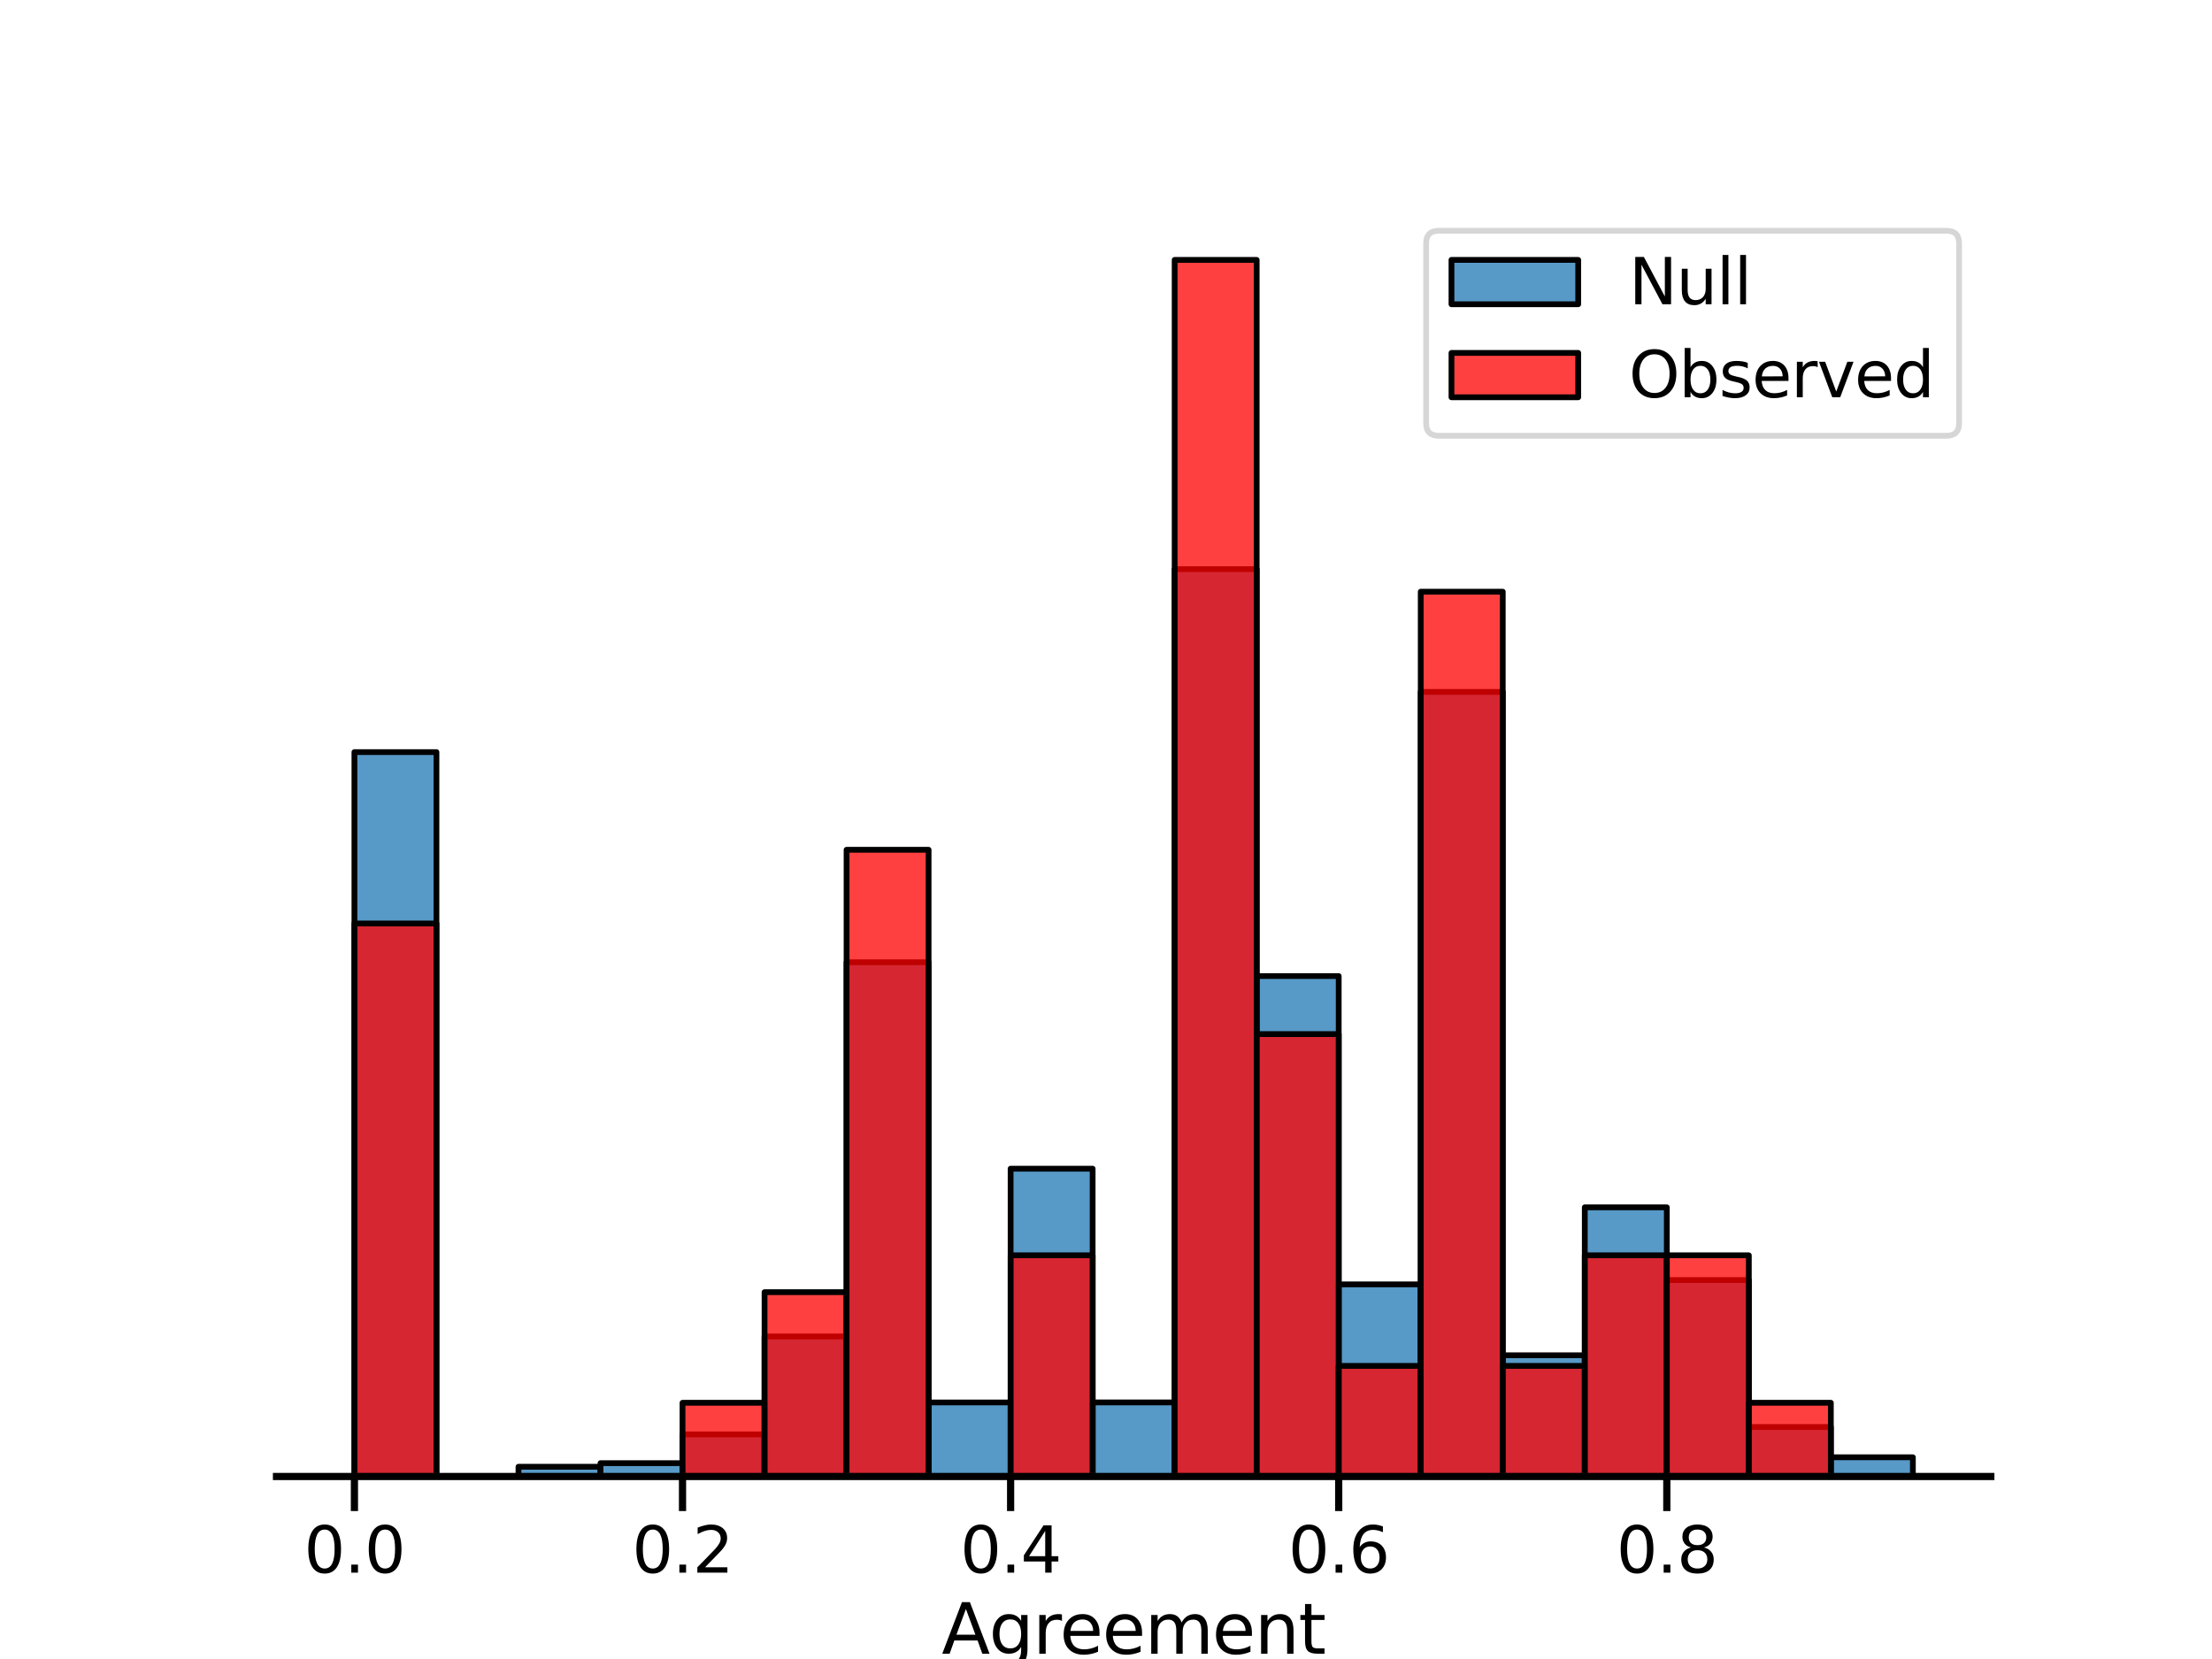 <?xml version="1.0" encoding="utf-8" standalone="no"?>
<!DOCTYPE svg PUBLIC "-//W3C//DTD SVG 1.1//EN"
  "http://www.w3.org/Graphics/SVG/1.1/DTD/svg11.dtd">
<svg xmlns:xlink="http://www.w3.org/1999/xlink" width="576pt" height="432pt" viewBox="0 0 576 432" xmlns="http://www.w3.org/2000/svg" version="1.1">
 <defs>
  <style type="text/css">*{stroke-linejoin: round; stroke-linecap: butt}</style>
 </defs>
 <g id="figure_1">
  <g id="patch_1">
   <path d="M 0 432 
L 576 432 
L 576 0 
L 0 0 
z
" style="fill: #ffffff"/>
  </g>
  <g id="axes_1">
   <g id="patch_2">
    <path d="M 72 384.48 
L 518.4 384.48 
L 518.4 51.84 
L 72 51.84 
z
" style="fill: #ffffff"/>
   </g>
   <g id="patch_3">
    <path d="M 92.291 384.48 
L 113.65 384.48 
L 113.65 195.848 
L 92.291 195.848 
z
" clip-path="url(#p403e84ac6d)" style="fill: #1f77b4; fill-opacity: 0.75; stroke: #000000; stroke-width: 1.5; stroke-linejoin: miter"/>
   </g>
   <g id="patch_4">
    <path d="M 113.65 384.48 
L 135.009 384.48 
L 135.009 384.461 
L 113.65 384.461 
z
" clip-path="url(#p403e84ac6d)" style="fill: #1f77b4; fill-opacity: 0.75; stroke: #000000; stroke-width: 1.5; stroke-linejoin: miter"/>
   </g>
   <g id="patch_5">
    <path d="M 135.009 384.48 
L 156.367 384.48 
L 156.367 381.943 
L 135.009 381.943 
z
" clip-path="url(#p403e84ac6d)" style="fill: #1f77b4; fill-opacity: 0.75; stroke: #000000; stroke-width: 1.5; stroke-linejoin: miter"/>
   </g>
   <g id="patch_6">
    <path d="M 156.367 384.48 
L 177.726 384.48 
L 177.726 381.005 
L 156.367 381.005 
z
" clip-path="url(#p403e84ac6d)" style="fill: #1f77b4; fill-opacity: 0.75; stroke: #000000; stroke-width: 1.5; stroke-linejoin: miter"/>
   </g>
   <g id="patch_7">
    <path d="M 177.726 384.48 
L 199.085 384.48 
L 199.085 373.509 
L 177.726 373.509 
z
" clip-path="url(#p403e84ac6d)" style="fill: #1f77b4; fill-opacity: 0.75; stroke: #000000; stroke-width: 1.5; stroke-linejoin: miter"/>
   </g>
   <g id="patch_8">
    <path d="M 199.085 384.48 
L 220.444 384.48 
L 220.444 348.015 
L 199.085 348.015 
z
" clip-path="url(#p403e84ac6d)" style="fill: #1f77b4; fill-opacity: 0.75; stroke: #000000; stroke-width: 1.5; stroke-linejoin: miter"/>
   </g>
   <g id="patch_9">
    <path d="M 220.444 384.48 
L 241.803 384.48 
L 241.803 250.569 
L 220.444 250.569 
z
" clip-path="url(#p403e84ac6d)" style="fill: #1f77b4; fill-opacity: 0.75; stroke: #000000; stroke-width: 1.5; stroke-linejoin: miter"/>
   </g>
   <g id="patch_10">
    <path d="M 241.803 384.48 
L 263.162 384.48 
L 263.162 365.19 
L 241.803 365.19 
z
" clip-path="url(#p403e84ac6d)" style="fill: #1f77b4; fill-opacity: 0.75; stroke: #000000; stroke-width: 1.5; stroke-linejoin: miter"/>
   </g>
   <g id="patch_11">
    <path d="M 263.162 384.48 
L 284.521 384.48 
L 284.521 304.323 
L 263.162 304.323 
z
" clip-path="url(#p403e84ac6d)" style="fill: #1f77b4; fill-opacity: 0.75; stroke: #000000; stroke-width: 1.5; stroke-linejoin: miter"/>
   </g>
   <g id="patch_12">
    <path d="M 284.521 384.48 
L 305.879 384.48 
L 305.879 365.18 
L 284.521 365.18 
z
" clip-path="url(#p403e84ac6d)" style="fill: #1f77b4; fill-opacity: 0.75; stroke: #000000; stroke-width: 1.5; stroke-linejoin: miter"/>
   </g>
   <g id="patch_13">
    <path d="M 305.879 384.48 
L 327.238 384.48 
L 327.238 148.202 
L 305.879 148.202 
z
" clip-path="url(#p403e84ac6d)" style="fill: #1f77b4; fill-opacity: 0.75; stroke: #000000; stroke-width: 1.5; stroke-linejoin: miter"/>
   </g>
   <g id="patch_14">
    <path d="M 327.238 384.48 
L 348.597 384.48 
L 348.597 254.169 
L 327.238 254.169 
z
" clip-path="url(#p403e84ac6d)" style="fill: #1f77b4; fill-opacity: 0.75; stroke: #000000; stroke-width: 1.5; stroke-linejoin: miter"/>
   </g>
   <g id="patch_15">
    <path d="M 348.597 384.48 
L 369.956 384.48 
L 369.956 334.45 
L 348.597 334.45 
z
" clip-path="url(#p403e84ac6d)" style="fill: #1f77b4; fill-opacity: 0.75; stroke: #000000; stroke-width: 1.5; stroke-linejoin: miter"/>
   </g>
   <g id="patch_16">
    <path d="M 369.956 384.48 
L 391.315 384.48 
L 391.315 180.177 
L 369.956 180.177 
z
" clip-path="url(#p403e84ac6d)" style="fill: #1f77b4; fill-opacity: 0.75; stroke: #000000; stroke-width: 1.5; stroke-linejoin: miter"/>
   </g>
   <g id="patch_17">
    <path d="M 391.315 384.48 
L 412.674 384.48 
L 412.674 352.907 
L 391.315 352.907 
z
" clip-path="url(#p403e84ac6d)" style="fill: #1f77b4; fill-opacity: 0.75; stroke: #000000; stroke-width: 1.5; stroke-linejoin: miter"/>
   </g>
   <g id="patch_18">
    <path d="M 412.674 384.48 
L 434.033 384.48 
L 434.033 314.384 
L 412.674 314.384 
z
" clip-path="url(#p403e84ac6d)" style="fill: #1f77b4; fill-opacity: 0.75; stroke: #000000; stroke-width: 1.5; stroke-linejoin: miter"/>
   </g>
   <g id="patch_19">
    <path d="M 434.033 384.48 
L 455.391 384.48 
L 455.391 333.33 
L 434.033 333.33 
z
" clip-path="url(#p403e84ac6d)" style="fill: #1f77b4; fill-opacity: 0.75; stroke: #000000; stroke-width: 1.5; stroke-linejoin: miter"/>
   </g>
   <g id="patch_20">
    <path d="M 455.391 384.48 
L 476.75 384.48 
L 476.75 371.585 
L 455.391 371.585 
z
" clip-path="url(#p403e84ac6d)" style="fill: #1f77b4; fill-opacity: 0.75; stroke: #000000; stroke-width: 1.5; stroke-linejoin: miter"/>
   </g>
   <g id="patch_21">
    <path d="M 476.75 384.48 
L 498.109 384.48 
L 498.109 379.473 
L 476.75 379.473 
z
" clip-path="url(#p403e84ac6d)" style="fill: #1f77b4; fill-opacity: 0.75; stroke: #000000; stroke-width: 1.5; stroke-linejoin: miter"/>
   </g>
   <g id="patch_22">
    <path d="M 92.291 384.48 
L 113.65 384.48 
L 113.65 240.48 
L 92.291 240.48 
z
" clip-path="url(#p403e84ac6d)" style="fill: #ff0000; fill-opacity: 0.75; stroke: #000000; stroke-width: 1.5; stroke-linejoin: miter"/>
   </g>
   <g id="patch_23">
    <path d="M 113.65 384.48 
L 135.009 384.48 
L 135.009 384.48 
L 113.65 384.48 
z
" clip-path="url(#p403e84ac6d)" style="fill: #ff0000; fill-opacity: 0.75; stroke: #000000; stroke-width: 1.5; stroke-linejoin: miter"/>
   </g>
   <g id="patch_24">
    <path d="M 135.009 384.48 
L 156.367 384.48 
L 156.367 384.48 
L 135.009 384.48 
z
" clip-path="url(#p403e84ac6d)" style="fill: #ff0000; fill-opacity: 0.75; stroke: #000000; stroke-width: 1.5; stroke-linejoin: miter"/>
   </g>
   <g id="patch_25">
    <path d="M 156.367 384.48 
L 177.726 384.48 
L 177.726 384.48 
L 156.367 384.48 
z
" clip-path="url(#p403e84ac6d)" style="fill: #ff0000; fill-opacity: 0.75; stroke: #000000; stroke-width: 1.5; stroke-linejoin: miter"/>
   </g>
   <g id="patch_26">
    <path d="M 177.726 384.48 
L 199.085 384.48 
L 199.085 365.28 
L 177.726 365.28 
z
" clip-path="url(#p403e84ac6d)" style="fill: #ff0000; fill-opacity: 0.75; stroke: #000000; stroke-width: 1.5; stroke-linejoin: miter"/>
   </g>
   <g id="patch_27">
    <path d="M 199.085 384.48 
L 220.444 384.48 
L 220.444 336.48 
L 199.085 336.48 
z
" clip-path="url(#p403e84ac6d)" style="fill: #ff0000; fill-opacity: 0.75; stroke: #000000; stroke-width: 1.5; stroke-linejoin: miter"/>
   </g>
   <g id="patch_28">
    <path d="M 220.444 384.48 
L 241.803 384.48 
L 241.803 221.28 
L 220.444 221.28 
z
" clip-path="url(#p403e84ac6d)" style="fill: #ff0000; fill-opacity: 0.75; stroke: #000000; stroke-width: 1.5; stroke-linejoin: miter"/>
   </g>
   <g id="patch_29">
    <path d="M 241.803 384.48 
L 263.162 384.48 
L 263.162 384.48 
L 241.803 384.48 
z
" clip-path="url(#p403e84ac6d)" style="fill: #ff0000; fill-opacity: 0.75; stroke: #000000; stroke-width: 1.5; stroke-linejoin: miter"/>
   </g>
   <g id="patch_30">
    <path d="M 263.162 384.48 
L 284.521 384.48 
L 284.521 326.88 
L 263.162 326.88 
z
" clip-path="url(#p403e84ac6d)" style="fill: #ff0000; fill-opacity: 0.75; stroke: #000000; stroke-width: 1.5; stroke-linejoin: miter"/>
   </g>
   <g id="patch_31">
    <path d="M 284.521 384.48 
L 305.879 384.48 
L 305.879 384.48 
L 284.521 384.48 
z
" clip-path="url(#p403e84ac6d)" style="fill: #ff0000; fill-opacity: 0.75; stroke: #000000; stroke-width: 1.5; stroke-linejoin: miter"/>
   </g>
   <g id="patch_32">
    <path d="M 305.879 384.48 
L 327.238 384.48 
L 327.238 67.68 
L 305.879 67.68 
z
" clip-path="url(#p403e84ac6d)" style="fill: #ff0000; fill-opacity: 0.75; stroke: #000000; stroke-width: 1.5; stroke-linejoin: miter"/>
   </g>
   <g id="patch_33">
    <path d="M 327.238 384.48 
L 348.597 384.48 
L 348.597 269.28 
L 327.238 269.28 
z
" clip-path="url(#p403e84ac6d)" style="fill: #ff0000; fill-opacity: 0.75; stroke: #000000; stroke-width: 1.5; stroke-linejoin: miter"/>
   </g>
   <g id="patch_34">
    <path d="M 348.597 384.48 
L 369.956 384.48 
L 369.956 355.68 
L 348.597 355.68 
z
" clip-path="url(#p403e84ac6d)" style="fill: #ff0000; fill-opacity: 0.75; stroke: #000000; stroke-width: 1.5; stroke-linejoin: miter"/>
   </g>
   <g id="patch_35">
    <path d="M 369.956 384.48 
L 391.315 384.48 
L 391.315 154.08 
L 369.956 154.08 
z
" clip-path="url(#p403e84ac6d)" style="fill: #ff0000; fill-opacity: 0.75; stroke: #000000; stroke-width: 1.5; stroke-linejoin: miter"/>
   </g>
   <g id="patch_36">
    <path d="M 391.315 384.48 
L 412.674 384.48 
L 412.674 355.68 
L 391.315 355.68 
z
" clip-path="url(#p403e84ac6d)" style="fill: #ff0000; fill-opacity: 0.75; stroke: #000000; stroke-width: 1.5; stroke-linejoin: miter"/>
   </g>
   <g id="patch_37">
    <path d="M 412.674 384.48 
L 434.033 384.48 
L 434.033 326.88 
L 412.674 326.88 
z
" clip-path="url(#p403e84ac6d)" style="fill: #ff0000; fill-opacity: 0.75; stroke: #000000; stroke-width: 1.5; stroke-linejoin: miter"/>
   </g>
   <g id="patch_38">
    <path d="M 434.033 384.48 
L 455.391 384.48 
L 455.391 326.88 
L 434.033 326.88 
z
" clip-path="url(#p403e84ac6d)" style="fill: #ff0000; fill-opacity: 0.75; stroke: #000000; stroke-width: 1.5; stroke-linejoin: miter"/>
   </g>
   <g id="patch_39">
    <path d="M 455.391 384.48 
L 476.75 384.48 
L 476.75 365.28 
L 455.391 365.28 
z
" clip-path="url(#p403e84ac6d)" style="fill: #ff0000; fill-opacity: 0.75; stroke: #000000; stroke-width: 1.5; stroke-linejoin: miter"/>
   </g>
   <g id="patch_40">
    <path d="M 476.75 384.48 
L 498.109 384.48 
L 498.109 384.48 
L 476.75 384.48 
z
" clip-path="url(#p403e84ac6d)" style="fill: #ff0000; fill-opacity: 0.75; stroke: #000000; stroke-width: 1.5; stroke-linejoin: miter"/>
   </g>
   <g id="matplotlib.axis_1">
    <g id="xtick_1">
     <g id="line2d_1">
      <defs>
       <path id="m8f1c806483" d="M 0 0 
L 0 9 
" style="stroke: #000000; stroke-width: 1.875"/>
      </defs>
      <g>
       <use xlink:href="#m8f1c806483" x="92.291" y="384.48" style="stroke: #000000; stroke-width: 1.875"/>
      </g>
     </g>
     <g id="text_1">
      <!-- 0.0 -->
      <g transform="translate(79.171 409.517) scale(0.165 -0.165)">
       <defs>
        <path id="DejaVuSans-30" d="M 2034 4250 
Q 1547 4250 1301 3770 
Q 1056 3291 1056 2328 
Q 1056 1369 1301 889 
Q 1547 409 2034 409 
Q 2525 409 2770 889 
Q 3016 1369 3016 2328 
Q 3016 3291 2770 3770 
Q 2525 4250 2034 4250 
z
M 2034 4750 
Q 2819 4750 3233 4129 
Q 3647 3509 3647 2328 
Q 3647 1150 3233 529 
Q 2819 -91 2034 -91 
Q 1250 -91 836 529 
Q 422 1150 422 2328 
Q 422 3509 836 4129 
Q 1250 4750 2034 4750 
z
" transform="scale(0.016)"/>
        <path id="DejaVuSans-2e" d="M 684 794 
L 1344 794 
L 1344 0 
L 684 0 
L 684 794 
z
" transform="scale(0.016)"/>
       </defs>
       <use xlink:href="#DejaVuSans-30"/>
       <use xlink:href="#DejaVuSans-2e" x="63.623"/>
       <use xlink:href="#DejaVuSans-30" x="95.41"/>
      </g>
     </g>
    </g>
    <g id="xtick_2">
     <g id="line2d_2">
      <g>
       <use xlink:href="#m8f1c806483" x="177.726" y="384.48" style="stroke: #000000; stroke-width: 1.875"/>
      </g>
     </g>
     <g id="text_2">
      <!-- 0.2 -->
      <g transform="translate(164.606 409.517) scale(0.165 -0.165)">
       <defs>
        <path id="DejaVuSans-32" d="M 1228 531 
L 3431 531 
L 3431 0 
L 469 0 
L 469 531 
Q 828 903 1448 1529 
Q 2069 2156 2228 2338 
Q 2531 2678 2651 2914 
Q 2772 3150 2772 3378 
Q 2772 3750 2511 3984 
Q 2250 4219 1831 4219 
Q 1534 4219 1204 4116 
Q 875 4013 500 3803 
L 500 4441 
Q 881 4594 1212 4672 
Q 1544 4750 1819 4750 
Q 2544 4750 2975 4387 
Q 3406 4025 3406 3419 
Q 3406 3131 3298 2873 
Q 3191 2616 2906 2266 
Q 2828 2175 2409 1742 
Q 1991 1309 1228 531 
z
" transform="scale(0.016)"/>
       </defs>
       <use xlink:href="#DejaVuSans-30"/>
       <use xlink:href="#DejaVuSans-2e" x="63.623"/>
       <use xlink:href="#DejaVuSans-32" x="95.41"/>
      </g>
     </g>
    </g>
    <g id="xtick_3">
     <g id="line2d_3">
      <g>
       <use xlink:href="#m8f1c806483" x="263.162" y="384.48" style="stroke: #000000; stroke-width: 1.875"/>
      </g>
     </g>
     <g id="text_3">
      <!-- 0.4 -->
      <g transform="translate(250.042 409.517) scale(0.165 -0.165)">
       <defs>
        <path id="DejaVuSans-34" d="M 2419 4116 
L 825 1625 
L 2419 1625 
L 2419 4116 
z
M 2253 4666 
L 3047 4666 
L 3047 1625 
L 3713 1625 
L 3713 1100 
L 3047 1100 
L 3047 0 
L 2419 0 
L 2419 1100 
L 313 1100 
L 313 1709 
L 2253 4666 
z
" transform="scale(0.016)"/>
       </defs>
       <use xlink:href="#DejaVuSans-30"/>
       <use xlink:href="#DejaVuSans-2e" x="63.623"/>
       <use xlink:href="#DejaVuSans-34" x="95.41"/>
      </g>
     </g>
    </g>
    <g id="xtick_4">
     <g id="line2d_4">
      <g>
       <use xlink:href="#m8f1c806483" x="348.597" y="384.48" style="stroke: #000000; stroke-width: 1.875"/>
      </g>
     </g>
     <g id="text_4">
      <!-- 0.6 -->
      <g transform="translate(335.477 409.517) scale(0.165 -0.165)">
       <defs>
        <path id="DejaVuSans-36" d="M 2113 2584 
Q 1688 2584 1439 2293 
Q 1191 2003 1191 1497 
Q 1191 994 1439 701 
Q 1688 409 2113 409 
Q 2538 409 2786 701 
Q 3034 994 3034 1497 
Q 3034 2003 2786 2293 
Q 2538 2584 2113 2584 
z
M 3366 4563 
L 3366 3988 
Q 3128 4100 2886 4159 
Q 2644 4219 2406 4219 
Q 1781 4219 1451 3797 
Q 1122 3375 1075 2522 
Q 1259 2794 1537 2939 
Q 1816 3084 2150 3084 
Q 2853 3084 3261 2657 
Q 3669 2231 3669 1497 
Q 3669 778 3244 343 
Q 2819 -91 2113 -91 
Q 1303 -91 875 529 
Q 447 1150 447 2328 
Q 447 3434 972 4092 
Q 1497 4750 2381 4750 
Q 2619 4750 2861 4703 
Q 3103 4656 3366 4563 
z
" transform="scale(0.016)"/>
       </defs>
       <use xlink:href="#DejaVuSans-30"/>
       <use xlink:href="#DejaVuSans-2e" x="63.623"/>
       <use xlink:href="#DejaVuSans-36" x="95.41"/>
      </g>
     </g>
    </g>
    <g id="xtick_5">
     <g id="line2d_5">
      <g>
       <use xlink:href="#m8f1c806483" x="434.033" y="384.48" style="stroke: #000000; stroke-width: 1.875"/>
      </g>
     </g>
     <g id="text_5">
      <!-- 0.8 -->
      <g transform="translate(420.912 409.517) scale(0.165 -0.165)">
       <defs>
        <path id="DejaVuSans-38" d="M 2034 2216 
Q 1584 2216 1326 1975 
Q 1069 1734 1069 1313 
Q 1069 891 1326 650 
Q 1584 409 2034 409 
Q 2484 409 2743 651 
Q 3003 894 3003 1313 
Q 3003 1734 2745 1975 
Q 2488 2216 2034 2216 
z
M 1403 2484 
Q 997 2584 770 2862 
Q 544 3141 544 3541 
Q 544 4100 942 4425 
Q 1341 4750 2034 4750 
Q 2731 4750 3128 4425 
Q 3525 4100 3525 3541 
Q 3525 3141 3298 2862 
Q 3072 2584 2669 2484 
Q 3125 2378 3379 2068 
Q 3634 1759 3634 1313 
Q 3634 634 3220 271 
Q 2806 -91 2034 -91 
Q 1263 -91 848 271 
Q 434 634 434 1313 
Q 434 1759 690 2068 
Q 947 2378 1403 2484 
z
M 1172 3481 
Q 1172 3119 1398 2916 
Q 1625 2713 2034 2713 
Q 2441 2713 2670 2916 
Q 2900 3119 2900 3481 
Q 2900 3844 2670 4047 
Q 2441 4250 2034 4250 
Q 1625 4250 1398 4047 
Q 1172 3844 1172 3481 
z
" transform="scale(0.016)"/>
       </defs>
       <use xlink:href="#DejaVuSans-30"/>
       <use xlink:href="#DejaVuSans-2e" x="63.623"/>
       <use xlink:href="#DejaVuSans-38" x="95.41"/>
      </g>
     </g>
    </g>
    <g id="text_6">
     <!-- Agreement -->
     <g transform="translate(245.22 430.626) scale(0.18 -0.18)">
      <defs>
       <path id="DejaVuSans-41" d="M 2188 4044 
L 1331 1722 
L 3047 1722 
L 2188 4044 
z
M 1831 4666 
L 2547 4666 
L 4325 0 
L 3669 0 
L 3244 1197 
L 1141 1197 
L 716 0 
L 50 0 
L 1831 4666 
z
" transform="scale(0.016)"/>
       <path id="DejaVuSans-67" d="M 2906 1791 
Q 2906 2416 2648 2759 
Q 2391 3103 1925 3103 
Q 1463 3103 1205 2759 
Q 947 2416 947 1791 
Q 947 1169 1205 825 
Q 1463 481 1925 481 
Q 2391 481 2648 825 
Q 2906 1169 2906 1791 
z
M 3481 434 
Q 3481 -459 3084 -895 
Q 2688 -1331 1869 -1331 
Q 1566 -1331 1297 -1286 
Q 1028 -1241 775 -1147 
L 775 -588 
Q 1028 -725 1275 -790 
Q 1522 -856 1778 -856 
Q 2344 -856 2625 -561 
Q 2906 -266 2906 331 
L 2906 616 
Q 2728 306 2450 153 
Q 2172 0 1784 0 
Q 1141 0 747 490 
Q 353 981 353 1791 
Q 353 2603 747 3093 
Q 1141 3584 1784 3584 
Q 2172 3584 2450 3431 
Q 2728 3278 2906 2969 
L 2906 3500 
L 3481 3500 
L 3481 434 
z
" transform="scale(0.016)"/>
       <path id="DejaVuSans-72" d="M 2631 2963 
Q 2534 3019 2420 3045 
Q 2306 3072 2169 3072 
Q 1681 3072 1420 2755 
Q 1159 2438 1159 1844 
L 1159 0 
L 581 0 
L 581 3500 
L 1159 3500 
L 1159 2956 
Q 1341 3275 1631 3429 
Q 1922 3584 2338 3584 
Q 2397 3584 2469 3576 
Q 2541 3569 2628 3553 
L 2631 2963 
z
" transform="scale(0.016)"/>
       <path id="DejaVuSans-65" d="M 3597 1894 
L 3597 1613 
L 953 1613 
Q 991 1019 1311 708 
Q 1631 397 2203 397 
Q 2534 397 2845 478 
Q 3156 559 3463 722 
L 3463 178 
Q 3153 47 2828 -22 
Q 2503 -91 2169 -91 
Q 1331 -91 842 396 
Q 353 884 353 1716 
Q 353 2575 817 3079 
Q 1281 3584 2069 3584 
Q 2775 3584 3186 3129 
Q 3597 2675 3597 1894 
z
M 3022 2063 
Q 3016 2534 2758 2815 
Q 2500 3097 2075 3097 
Q 1594 3097 1305 2825 
Q 1016 2553 972 2059 
L 3022 2063 
z
" transform="scale(0.016)"/>
       <path id="DejaVuSans-6d" d="M 3328 2828 
Q 3544 3216 3844 3400 
Q 4144 3584 4550 3584 
Q 5097 3584 5394 3201 
Q 5691 2819 5691 2113 
L 5691 0 
L 5113 0 
L 5113 2094 
Q 5113 2597 4934 2840 
Q 4756 3084 4391 3084 
Q 3944 3084 3684 2787 
Q 3425 2491 3425 1978 
L 3425 0 
L 2847 0 
L 2847 2094 
Q 2847 2600 2669 2842 
Q 2491 3084 2119 3084 
Q 1678 3084 1418 2786 
Q 1159 2488 1159 1978 
L 1159 0 
L 581 0 
L 581 3500 
L 1159 3500 
L 1159 2956 
Q 1356 3278 1631 3431 
Q 1906 3584 2284 3584 
Q 2666 3584 2933 3390 
Q 3200 3197 3328 2828 
z
" transform="scale(0.016)"/>
       <path id="DejaVuSans-6e" d="M 3513 2113 
L 3513 0 
L 2938 0 
L 2938 2094 
Q 2938 2591 2744 2837 
Q 2550 3084 2163 3084 
Q 1697 3084 1428 2787 
Q 1159 2491 1159 1978 
L 1159 0 
L 581 0 
L 581 3500 
L 1159 3500 
L 1159 2956 
Q 1366 3272 1645 3428 
Q 1925 3584 2291 3584 
Q 2894 3584 3203 3211 
Q 3513 2838 3513 2113 
z
" transform="scale(0.016)"/>
       <path id="DejaVuSans-74" d="M 1172 4494 
L 1172 3500 
L 2356 3500 
L 2356 3053 
L 1172 3053 
L 1172 1153 
Q 1172 725 1289 603 
Q 1406 481 1766 481 
L 2356 481 
L 2356 0 
L 1766 0 
Q 1100 0 847 248 
Q 594 497 594 1153 
L 594 3053 
L 172 3053 
L 172 3500 
L 594 3500 
L 594 4494 
L 1172 4494 
z
" transform="scale(0.016)"/>
      </defs>
      <use xlink:href="#DejaVuSans-41"/>
      <use xlink:href="#DejaVuSans-67" x="68.408"/>
      <use xlink:href="#DejaVuSans-72" x="131.885"/>
      <use xlink:href="#DejaVuSans-65" x="170.748"/>
      <use xlink:href="#DejaVuSans-65" x="232.271"/>
      <use xlink:href="#DejaVuSans-6d" x="293.795"/>
      <use xlink:href="#DejaVuSans-65" x="391.207"/>
      <use xlink:href="#DejaVuSans-6e" x="452.73"/>
      <use xlink:href="#DejaVuSans-74" x="516.109"/>
     </g>
    </g>
   </g>
   <g id="matplotlib.axis_2"/>
   <g id="patch_41">
    <path d="M 72 384.48 
L 518.4 384.48 
" style="fill: none; stroke: #000000; stroke-width: 1.875; stroke-linejoin: miter; stroke-linecap: square"/>
   </g>
   <g id="legend_1">
    <g id="patch_42">
     <path d="M 374.662 113.478 
L 506.85 113.478 
Q 510.15 113.478 510.15 110.178 
L 510.15 63.39 
Q 510.15 60.09 506.85 60.09 
L 374.662 60.09 
Q 371.362 60.09 371.362 63.39 
L 371.362 110.178 
Q 371.362 113.478 374.662 113.478 
z
" style="fill: #ffffff; opacity: 0.8; stroke: #cccccc; stroke-width: 1.5; stroke-linejoin: miter"/>
    </g>
    <g id="patch_43">
     <path d="M 377.962 79.227 
L 410.962 79.227 
L 410.962 67.677 
L 377.962 67.677 
z
" style="fill: #1f77b4; fill-opacity: 0.75; stroke: #000000; stroke-width: 1.5; stroke-linejoin: miter"/>
    </g>
    <g id="text_7">
     <!-- Null -->
     <g transform="translate(424.162 79.227) scale(0.165 -0.165)">
      <defs>
       <path id="DejaVuSans-4e" d="M 628 4666 
L 1478 4666 
L 3547 763 
L 3547 4666 
L 4159 4666 
L 4159 0 
L 3309 0 
L 1241 3903 
L 1241 0 
L 628 0 
L 628 4666 
z
" transform="scale(0.016)"/>
       <path id="DejaVuSans-75" d="M 544 1381 
L 544 3500 
L 1119 3500 
L 1119 1403 
Q 1119 906 1312 657 
Q 1506 409 1894 409 
Q 2359 409 2629 706 
Q 2900 1003 2900 1516 
L 2900 3500 
L 3475 3500 
L 3475 0 
L 2900 0 
L 2900 538 
Q 2691 219 2414 64 
Q 2138 -91 1772 -91 
Q 1169 -91 856 284 
Q 544 659 544 1381 
z
M 1991 3584 
L 1991 3584 
z
" transform="scale(0.016)"/>
       <path id="DejaVuSans-6c" d="M 603 4863 
L 1178 4863 
L 1178 0 
L 603 0 
L 603 4863 
z
" transform="scale(0.016)"/>
      </defs>
      <use xlink:href="#DejaVuSans-4e"/>
      <use xlink:href="#DejaVuSans-75" x="74.805"/>
      <use xlink:href="#DejaVuSans-6c" x="138.184"/>
      <use xlink:href="#DejaVuSans-6c" x="165.967"/>
     </g>
    </g>
    <g id="patch_44">
     <path d="M 377.962 103.446 
L 410.962 103.446 
L 410.962 91.896 
L 377.962 91.896 
z
" style="fill: #ff0000; fill-opacity: 0.75; stroke: #000000; stroke-width: 1.5; stroke-linejoin: miter"/>
    </g>
    <g id="text_8">
     <!-- Observed -->
     <g transform="translate(424.162 103.446) scale(0.165 -0.165)">
      <defs>
       <path id="DejaVuSans-4f" d="M 2522 4238 
Q 1834 4238 1429 3725 
Q 1025 3213 1025 2328 
Q 1025 1447 1429 934 
Q 1834 422 2522 422 
Q 3209 422 3611 934 
Q 4013 1447 4013 2328 
Q 4013 3213 3611 3725 
Q 3209 4238 2522 4238 
z
M 2522 4750 
Q 3503 4750 4090 4092 
Q 4678 3434 4678 2328 
Q 4678 1225 4090 567 
Q 3503 -91 2522 -91 
Q 1538 -91 948 565 
Q 359 1222 359 2328 
Q 359 3434 948 4092 
Q 1538 4750 2522 4750 
z
" transform="scale(0.016)"/>
       <path id="DejaVuSans-62" d="M 3116 1747 
Q 3116 2381 2855 2742 
Q 2594 3103 2138 3103 
Q 1681 3103 1420 2742 
Q 1159 2381 1159 1747 
Q 1159 1113 1420 752 
Q 1681 391 2138 391 
Q 2594 391 2855 752 
Q 3116 1113 3116 1747 
z
M 1159 2969 
Q 1341 3281 1617 3432 
Q 1894 3584 2278 3584 
Q 2916 3584 3314 3078 
Q 3713 2572 3713 1747 
Q 3713 922 3314 415 
Q 2916 -91 2278 -91 
Q 1894 -91 1617 61 
Q 1341 213 1159 525 
L 1159 0 
L 581 0 
L 581 4863 
L 1159 4863 
L 1159 2969 
z
" transform="scale(0.016)"/>
       <path id="DejaVuSans-73" d="M 2834 3397 
L 2834 2853 
Q 2591 2978 2328 3040 
Q 2066 3103 1784 3103 
Q 1356 3103 1142 2972 
Q 928 2841 928 2578 
Q 928 2378 1081 2264 
Q 1234 2150 1697 2047 
L 1894 2003 
Q 2506 1872 2764 1633 
Q 3022 1394 3022 966 
Q 3022 478 2636 193 
Q 2250 -91 1575 -91 
Q 1294 -91 989 -36 
Q 684 19 347 128 
L 347 722 
Q 666 556 975 473 
Q 1284 391 1588 391 
Q 1994 391 2212 530 
Q 2431 669 2431 922 
Q 2431 1156 2273 1281 
Q 2116 1406 1581 1522 
L 1381 1569 
Q 847 1681 609 1914 
Q 372 2147 372 2553 
Q 372 3047 722 3315 
Q 1072 3584 1716 3584 
Q 2034 3584 2315 3537 
Q 2597 3491 2834 3397 
z
" transform="scale(0.016)"/>
       <path id="DejaVuSans-76" d="M 191 3500 
L 800 3500 
L 1894 563 
L 2988 3500 
L 3597 3500 
L 2284 0 
L 1503 0 
L 191 3500 
z
" transform="scale(0.016)"/>
       <path id="DejaVuSans-64" d="M 2906 2969 
L 2906 4863 
L 3481 4863 
L 3481 0 
L 2906 0 
L 2906 525 
Q 2725 213 2448 61 
Q 2172 -91 1784 -91 
Q 1150 -91 751 415 
Q 353 922 353 1747 
Q 353 2572 751 3078 
Q 1150 3584 1784 3584 
Q 2172 3584 2448 3432 
Q 2725 3281 2906 2969 
z
M 947 1747 
Q 947 1113 1208 752 
Q 1469 391 1925 391 
Q 2381 391 2643 752 
Q 2906 1113 2906 1747 
Q 2906 2381 2643 2742 
Q 2381 3103 1925 3103 
Q 1469 3103 1208 2742 
Q 947 2381 947 1747 
z
" transform="scale(0.016)"/>
      </defs>
      <use xlink:href="#DejaVuSans-4f"/>
      <use xlink:href="#DejaVuSans-62" x="78.711"/>
      <use xlink:href="#DejaVuSans-73" x="142.188"/>
      <use xlink:href="#DejaVuSans-65" x="194.287"/>
      <use xlink:href="#DejaVuSans-72" x="255.811"/>
      <use xlink:href="#DejaVuSans-76" x="296.924"/>
      <use xlink:href="#DejaVuSans-65" x="356.104"/>
      <use xlink:href="#DejaVuSans-64" x="417.627"/>
     </g>
    </g>
   </g>
  </g>
 </g>
 <defs>
  <clipPath id="p403e84ac6d">
   <rect x="72" y="51.84" width="446.4" height="332.64"/>
  </clipPath>
 </defs>
</svg>
